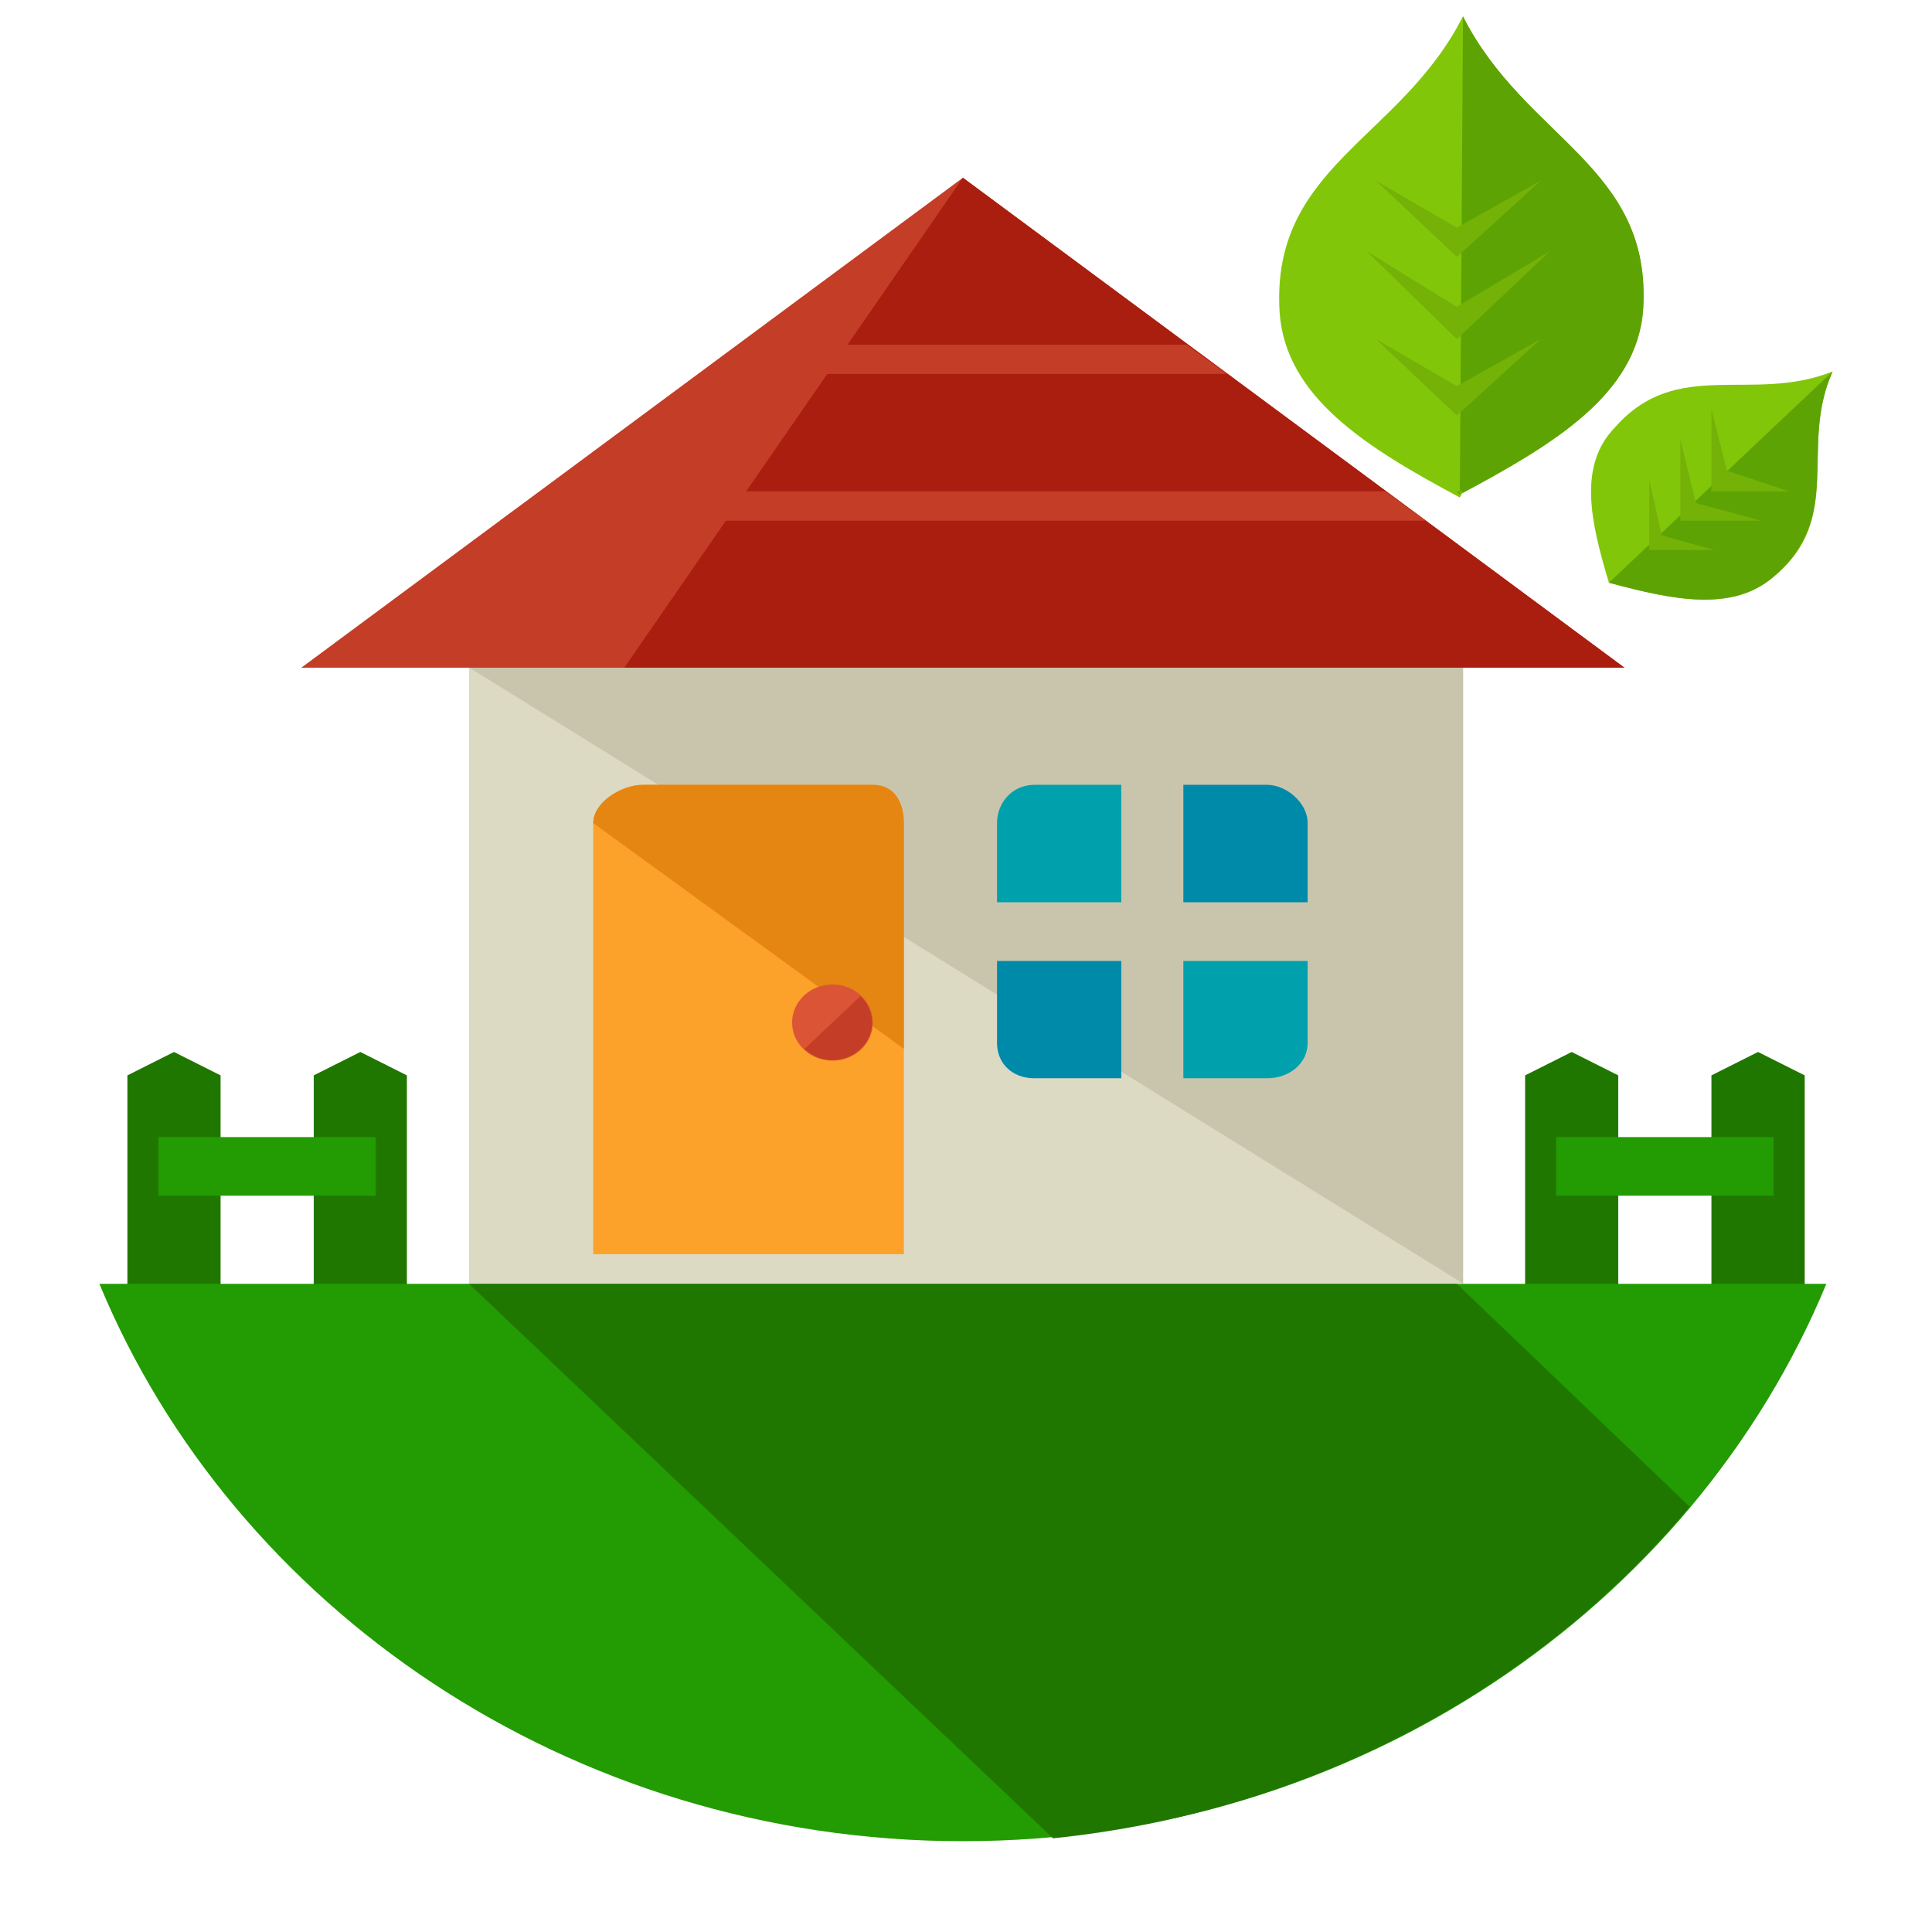 <svg width="18" height="18" viewBox="0 0 18 18" fill="none" xmlns="http://www.w3.org/2000/svg">
<g clip-path="url(#clip0_1659_12542)">
<path d="M2.923 10.019L3.357 9.801L3.791 10.019V12.315L3.357 12.534L2.923 12.315V10.019Z" fill="#207700"/>
<path d="M1.187 10.019L1.621 9.801L2.055 10.019V12.315L1.621 12.534L1.187 12.315V10.019Z" fill="#207700"/>
<path d="M3.501 10.594H1.476V11.14H3.501V10.594Z" fill="#239B02"/>
<path d="M15.945 10.019L16.379 9.801L16.814 10.019V12.315L16.379 12.534L15.945 12.315V10.019Z" fill="#207700"/>
<path d="M14.209 10.019L14.643 9.801L15.077 10.019V12.315L14.643 12.534L14.209 12.315V10.019Z" fill="#207700"/>
<path d="M16.524 10.594H14.498V11.14H16.524V10.594Z" fill="#239B02"/>
<path d="M0.926 11.961C2.17 14.967 5.296 17.154 8.971 17.154C12.646 17.154 15.771 14.967 17.016 11.961H0.926Z" fill="#239B02"/>
<path d="M13.631 6.219H4.37V11.958H13.631V6.219Z" fill="#DDDAC3"/>
<path d="M4.37 6.219H13.631V11.958" fill="#C9C5AD"/>
<path d="M8.421 11.685V7.668C8.421 7.476 8.334 7.312 8.132 7.312H5.99C5.788 7.312 5.527 7.476 5.527 7.668V11.685H8.421Z" fill="#FCA12A"/>
<path d="M8.421 9.772V7.668C8.421 7.476 8.334 7.312 8.132 7.312H5.99C5.788 7.312 5.527 7.476 5.527 7.668" fill="#E58613"/>
<path d="M7.756 9.882C7.964 9.882 8.132 9.723 8.132 9.527C8.132 9.331 7.964 9.172 7.756 9.172C7.548 9.172 7.38 9.331 7.38 9.527C7.38 9.723 7.548 9.882 7.756 9.882Z" fill="#DB5435"/>
<path d="M8.016 9.281C8.161 9.418 8.161 9.637 8.016 9.773C7.871 9.91 7.64 9.91 7.495 9.773" fill="#C43D27"/>
<path d="M11.025 8.406H12.183V7.668C12.183 7.476 11.98 7.312 11.807 7.312H11.025V8.406Z" fill="#008AAA"/>
<path d="M10.447 8.406V7.312H9.636C9.434 7.312 9.289 7.476 9.289 7.668V8.406H10.447Z" fill="#00A1AD"/>
<path d="M10.447 8.953H9.289V9.718C9.289 9.91 9.434 10.046 9.636 10.046H10.447V8.953Z" fill="#008AAA"/>
<path d="M11.025 8.953V10.046H11.807C12.009 10.046 12.183 9.91 12.183 9.718V8.953H11.025Z" fill="#00A1AD"/>
<path d="M15.135 6.221L8.971 1.656L2.807 6.221H15.135Z" fill="#C43D27"/>
<path d="M15.135 6.221L8.971 1.656L5.816 6.221H15.135Z" fill="#AA1E0F"/>
<path d="M15.743 14.038L13.573 11.961H4.428H4.37L9.811 17.127C12.213 16.881 14.325 15.733 15.743 14.038Z" fill="#207700"/>
<path d="M4.659 4.851H13.283L12.907 4.578H5.035L4.659 4.851Z" fill="#C43D27"/>
<path d="M6.512 3.484H11.431L11.055 3.211H6.888L6.512 3.484Z" fill="#C43D27"/>
<path d="M17.074 3.461C16.321 3.762 15.627 3.324 15.048 3.98C14.701 4.336 14.817 4.855 14.99 5.429C15.598 5.593 16.119 5.702 16.524 5.374C17.19 4.827 16.756 4.172 17.074 3.461Z" fill="#82C60A"/>
<path d="M14.99 5.429C15.598 5.593 16.148 5.702 16.524 5.374C17.19 4.8 16.756 4.172 17.074 3.461" fill="#5EA304"/>
<path d="M16.09 4.386L15.945 3.812V4.578H16.669L16.09 4.386Z" fill="#74B208"/>
<path d="M15.482 4.988L15.366 4.469V5.125H15.974L15.482 4.988Z" fill="#74B208"/>
<path d="M15.8 4.687L15.655 4.086V4.851H16.408L15.8 4.687Z" fill="#74B208"/>
<path d="M13.63 0.152V0.207V0.152C13.051 1.3 11.836 1.546 11.922 2.913C11.98 3.705 12.733 4.17 13.601 4.635L13.63 4.58L13.601 4.607C14.469 4.143 15.25 3.678 15.308 2.885C15.395 1.546 14.209 1.3 13.63 0.152Z" fill="#82C60A"/>
<path d="M13.601 4.607L13.572 4.58H13.63L13.601 4.607C14.469 4.143 15.251 3.678 15.309 2.885C15.395 1.546 14.209 1.3 13.63 0.152V0.207" fill="#5EA304"/>
<path d="M13.573 2.121L12.82 1.684L13.573 2.394L14.354 1.684L13.573 2.121Z" fill="#74B208"/>
<path d="M13.573 3.597L12.82 3.16L13.573 3.871L14.354 3.16L13.573 3.597Z" fill="#74B208"/>
<path d="M13.573 2.859L12.733 2.34L13.573 3.16L14.441 2.34L13.573 2.859Z" fill="#74B208"/>
</g>
<defs>
<clipPath id="clip0_1659_12542">
<rect width="18" height="17" fill="white" transform="translate(0 0.152)"/>
</clipPath>
</defs>
</svg>
